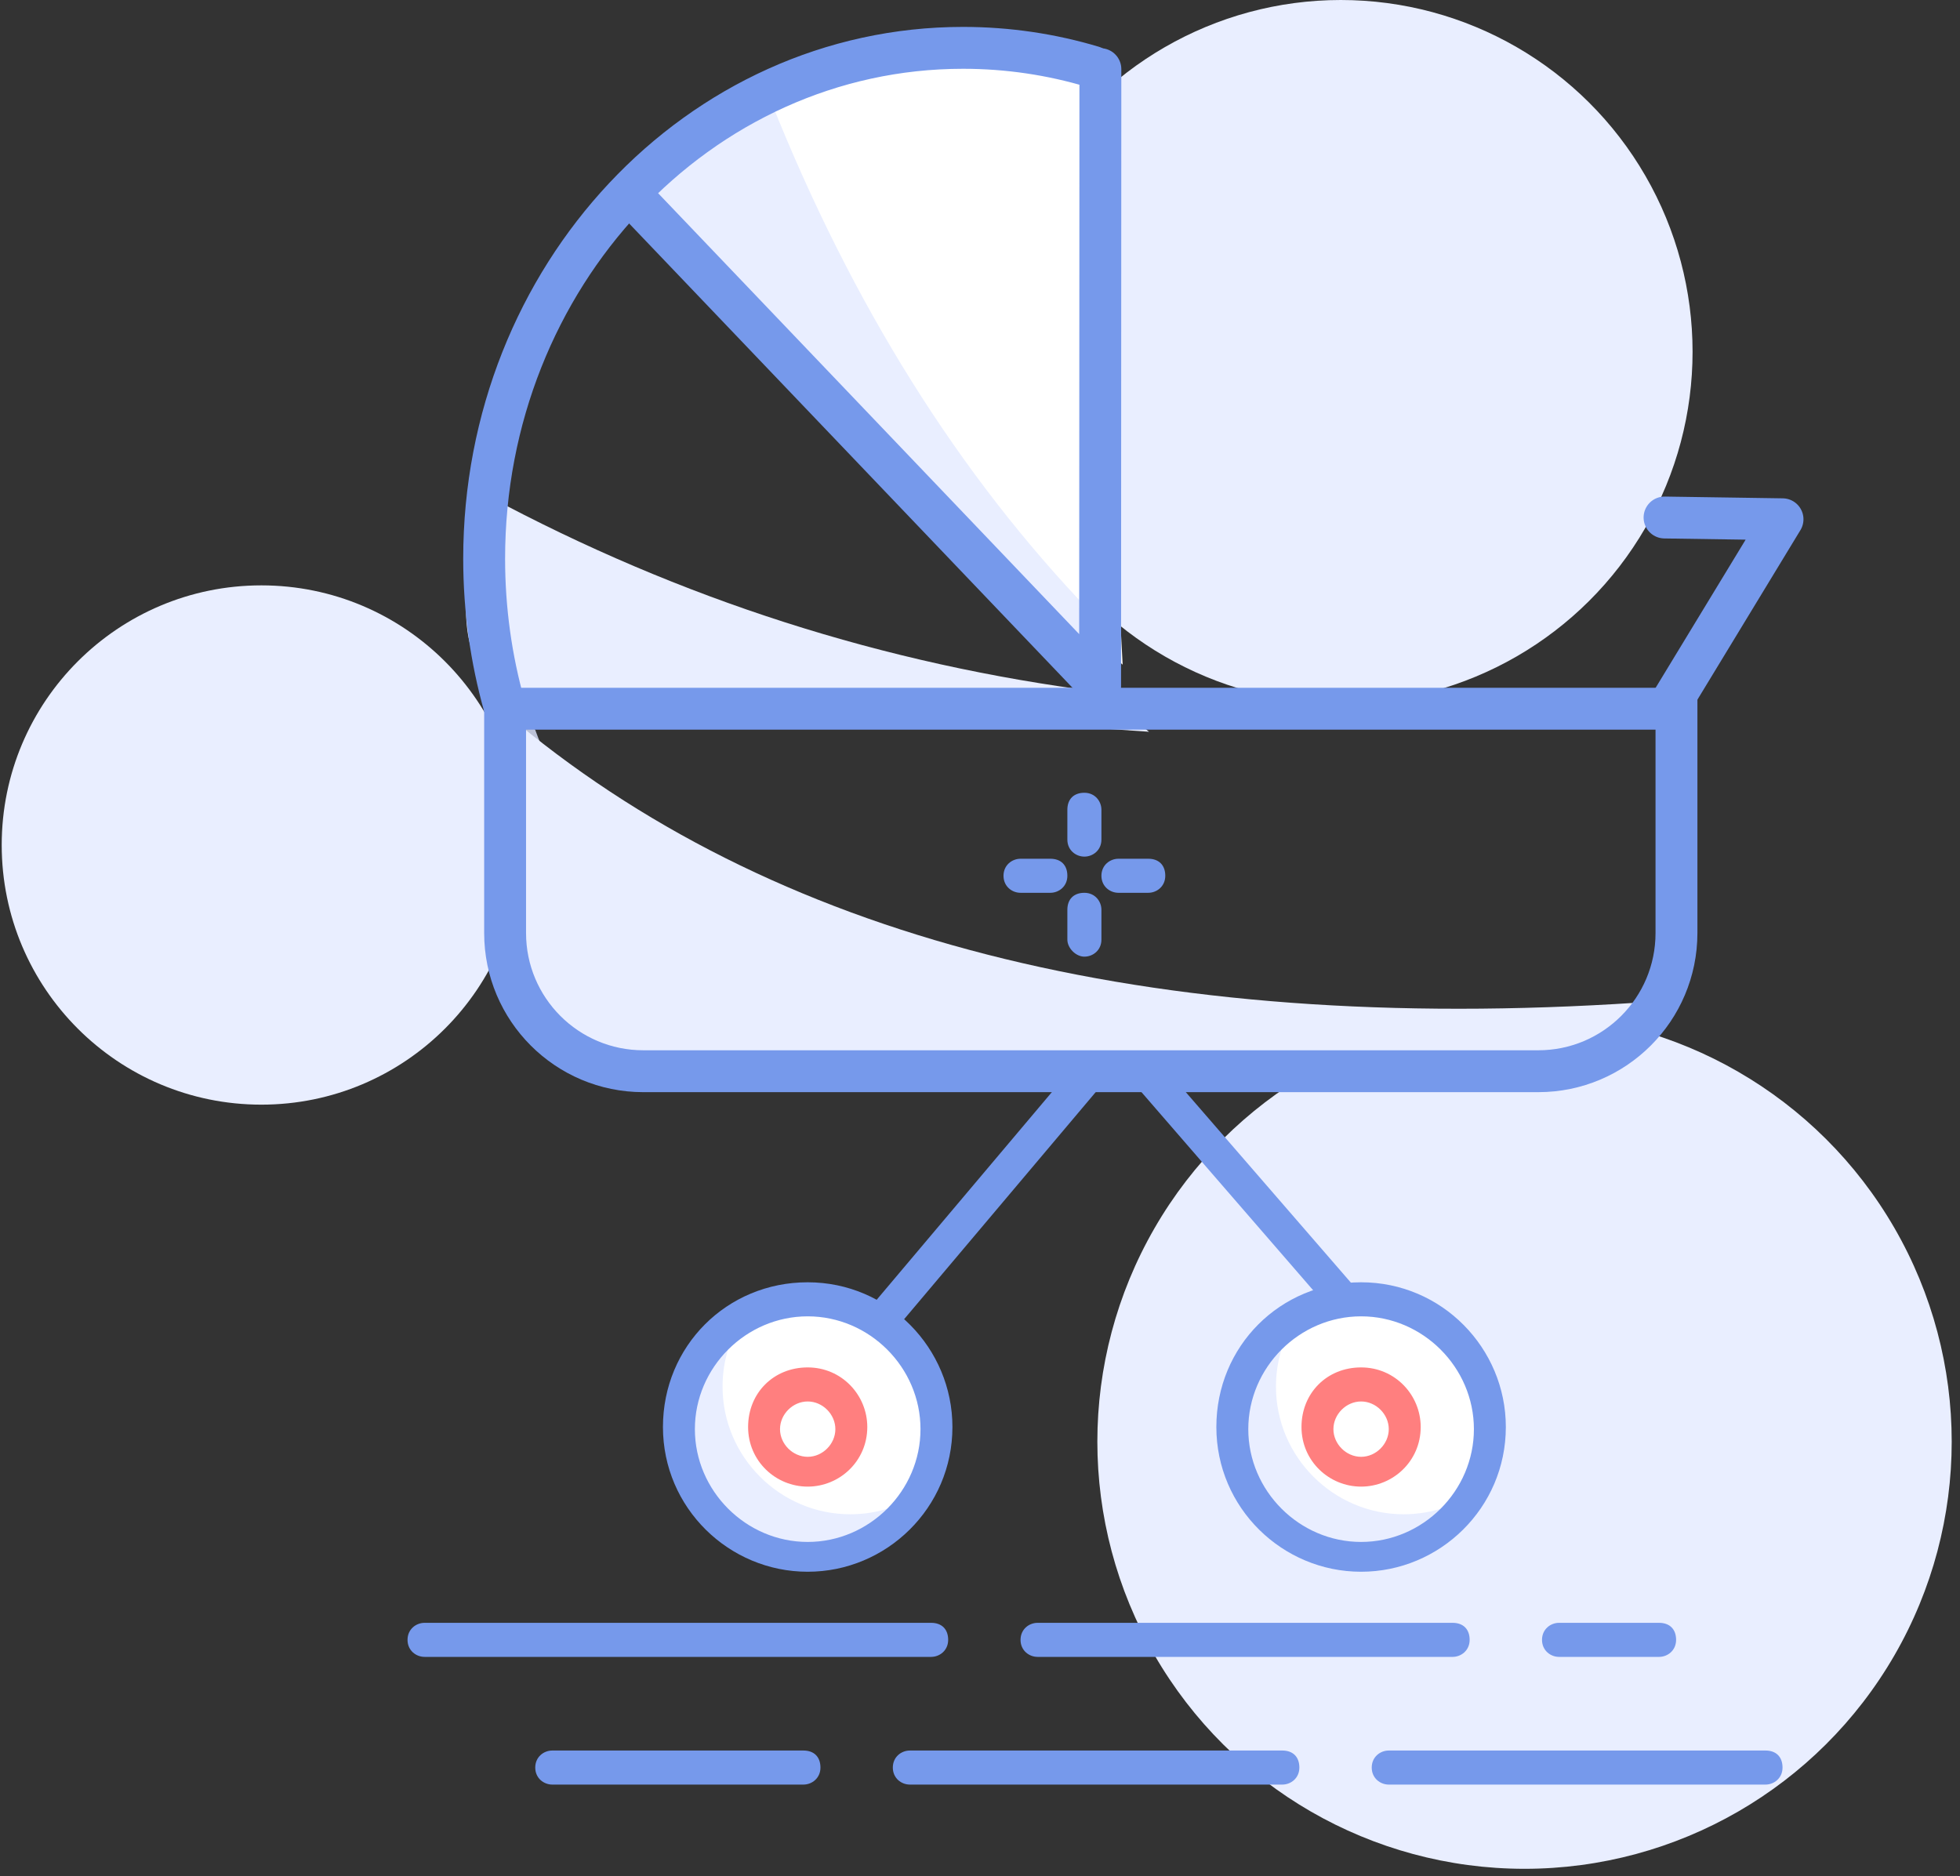 <?xml version="1.0" encoding="UTF-8"?>
<svg width="117px" height="112px" viewBox="0 0 117 112" version="1.1" xmlns="http://www.w3.org/2000/svg" xmlns:xlink="http://www.w3.org/1999/xlink">
    <rect x="0" y="0" width="117" height="112" fill="#333333" stroke="none"/>
    <!-- Generator: Sketch 64 (93537) - https://sketch.com -->
    <title>icon-Grosses Sortiment@2x</title>
    <desc>Created with Sketch.</desc>
    <g id="Landing" stroke="none" stroke-width="1" fill="none" fill-rule="evenodd">
        <g id="Topbaby-UI-Main" transform="translate(-765, -1027)">
            <g id="2-screen" transform="translate(220, 681)">
                <g id="Grosses-Sortiment" transform="translate(515, 316)">
                    <g id="icon-Grosses-Sortiment" transform="translate(88.478, 86) scale(-1, 1) translate(-88.478, -86) translate(29.978, 30)">
                        <circle id="Oval-Copy-6" fill="#E9EEFF" fill-rule="nonzero" transform="translate(36.942, 21) rotate(-90) translate(-36.942, -21) " cx="36.942" cy="21" r="21"></circle>
                        <polygon id="Path-9" fill="#FFFFFF" transform="translate(64.967, 21.653) scale(-1, 1) rotate(-3) translate(-64.967, -21.653) " points="50.927 12.36 79.007 40.44 79.007 4.683 70.185 2.867 62.161 4.683"></polygon>
                        <circle id="Oval-Copy-7" fill="#E9EEFF" fill-rule="nonzero" transform="translate(101.376, 50.445) rotate(-90) translate(-101.376, -50.445) " cx="101.376" cy="50.445" r="15.5"></circle>
                        <circle id="Oval-Copy-8" fill="#E9EEFF" fill-rule="nonzero" transform="translate(25.973, 86.063) rotate(-90) translate(-25.973, -86.063) " cx="25.973" cy="86.063" r="25.5"></circle>
                        <path d="M46.165,63.844 C68.262,60.92 81.216,54.163 85.027,43.574 C86.457,42.083 87.073,44.986 86.875,52.281 L84.011,59.985 L79.31,63.844 L46.165,63.844 Z" id="Path-6" fill="#BDC3D8"></path>
                        <path d="M51.865,36.547 C59.743,28.349 66.096,18.207 70.924,6.123 C76.004,9.248 78.799,10.908 79.31,11.103 L51.292,40.973 L51.865,36.547 Z" id="Path-4" fill="#E9EEFF"></path>
                        <path d="M57.432,53.267 C66.233,43.741 73.048,32.935 77.877,20.851 C82.956,23.976 85.298,26.968 84.9,29.827 L56.7,56.988 L57.432,53.267 Z" id="Path-4-Copy" fill="#E9EEFF" transform="translate(70.821, 38.92) rotate(40) translate(-70.821, -38.92) "></path>
                        <g id="Group-3" transform="translate(27.089, 76.549)" fill-rule="nonzero">
                            <circle id="Oval" fill="#FFFFFF" cx="8.64" cy="8.767" r="7.623"></circle>
                            <path d="M12.579,2.287 C13.341,3.431 13.722,4.828 13.722,6.226 C13.722,10.419 10.292,13.849 6.099,13.849 C4.701,13.849 3.303,13.468 2.16,12.706 C3.558,14.866 5.845,16.39 8.64,16.39 C12.833,16.39 16.263,12.96 16.263,8.767 C16.263,5.972 14.866,3.558 12.579,2.287 Z" id="Path" fill="#E9EEFF"></path>
                            <path d="M8.64,17.28 C3.939,17.28 -3.83688739e-14,13.468 -3.83688739e-14,8.64 C-3.83688739e-14,3.939 3.812,-6.99667701e-14 8.64,-6.99667701e-14 C13.468,-6.99667701e-14 17.28,3.812 17.28,8.64 C17.28,13.468 13.341,17.28 8.64,17.28 Z M8.64,2.033 C4.955,2.033 1.906,5.082 1.906,8.767 C1.906,12.452 4.955,15.501 8.64,15.501 C12.325,15.501 15.374,12.452 15.374,8.767 C15.374,5.082 12.325,2.033 8.64,2.033 Z" id="Shape" fill="#7699EB"></path>
                            <path d="M8.64,12.198 C6.734,12.198 5.082,10.673 5.082,8.64 C5.082,6.734 6.607,5.082 8.64,5.082 C10.673,5.082 12.198,6.607 12.198,8.64 C12.198,10.673 10.546,12.198 8.64,12.198 Z M8.64,7.115 C7.751,7.115 6.988,7.878 6.988,8.767 C6.988,9.656 7.751,10.419 8.64,10.419 C9.529,10.419 10.292,9.656 10.292,8.767 C10.292,7.878 9.529,7.115 8.64,7.115 Z" id="Shape" fill="#FF7F7F"></path>
                            <circle id="Oval" fill="#FFFFFF" cx="41.675" cy="8.767" r="7.623"></circle>
                            <path d="M45.614,2.287 C46.376,3.431 46.757,4.828 46.757,6.226 C46.757,10.419 43.327,13.849 39.134,13.849 C37.736,13.849 36.338,13.468 35.195,12.706 C36.593,14.866 38.88,16.39 41.675,16.39 C45.868,16.39 49.298,12.96 49.298,8.767 C49.298,5.972 47.901,3.558 45.614,2.287 Z" id="Path" fill="#E9EEFF"></path>
                            <path d="M41.675,17.28 C36.974,17.28 33.035,13.468 33.035,8.64 C33.035,3.939 36.847,5.07823332e-13 41.675,5.07823332e-13 C46.503,5.07823332e-13 50.315,3.812 50.315,8.64 C50.315,13.468 46.376,17.28 41.675,17.28 Z M41.675,2.033 C37.99,2.033 34.941,5.082 34.941,8.767 C34.941,12.452 37.99,15.501 41.675,15.501 C45.359,15.501 48.409,12.452 48.409,8.767 C48.409,5.082 45.359,2.033 41.675,2.033 Z" id="Shape" fill="#7699EB"></path>
                            <path d="M41.675,12.198 C39.769,12.198 38.117,10.673 38.117,8.64 C38.117,6.734 39.642,5.082 41.675,5.082 C43.708,5.082 45.232,6.607 45.232,8.64 C45.232,10.673 43.581,12.198 41.675,12.198 Z M41.675,7.115 C40.785,7.115 40.023,7.878 40.023,8.767 C40.023,9.656 40.785,10.419 41.675,10.419 C42.564,10.419 43.327,9.656 43.327,8.767 C43.327,7.878 42.564,7.115 41.675,7.115 Z" id="Shape" fill="#FF7F7F"></path>
                        </g>
                        <path d="M91.634,98.912 L61.395,98.912 C60.887,98.912 60.378,98.53 60.378,97.895 C60.378,97.26 60.759,96.879 61.395,96.879 L91.634,96.879 C92.143,96.879 92.651,97.26 92.651,97.895 C92.651,98.53 92.143,98.912 91.634,98.912 Z" id="Path-Copy-35" fill="#7699EB" fill-rule="nonzero"></path>
                        <path d="M55.042,98.912 L30.266,98.912 C29.757,98.912 29.249,98.53 29.249,97.895 C29.249,97.26 29.63,96.879 30.266,96.879 L55.042,96.879 C55.55,96.879 56.058,97.26 56.058,97.895 C56.058,98.53 55.55,98.912 55.042,98.912 Z" id="Path-Copy-36" fill="#7699EB" fill-rule="nonzero"></path>
                        <path d="M23.913,98.912 L17.941,98.912 C17.433,98.912 16.925,98.53 16.925,97.895 C16.925,97.26 17.306,96.879 17.941,96.879 L23.913,96.879 C24.421,96.879 24.929,97.26 24.929,97.895 C24.929,98.53 24.421,98.912 23.913,98.912 Z" id="Path-Copy-37" fill="#7699EB" fill-rule="nonzero"></path>
                        <path d="M84.011,106.535 L69.018,106.535 C68.51,106.535 68.002,106.154 68.002,105.519 C68.002,104.883 68.383,104.502 69.018,104.502 L84.011,104.502 C84.519,104.502 85.027,104.883 85.027,105.519 C85.027,106.154 84.519,106.535 84.011,106.535 Z" id="Path-Copy-38" fill="#7699EB" fill-rule="nonzero"></path>
                        <path d="M62.665,106.535 L40.43,106.535 C39.922,106.535 39.414,106.154 39.414,105.519 C39.414,104.883 39.795,104.502 40.43,104.502 L62.665,104.502 C63.174,104.502 63.682,104.883 63.682,105.519 C63.682,106.154 63.174,106.535 62.665,106.535 Z" id="Path-Copy-39" fill="#7699EB" fill-rule="nonzero"></path>
                        <path d="M34.077,106.535 L11.588,106.535 C11.08,106.535 10.572,106.154 10.572,105.519 C10.572,104.883 10.953,104.502 11.588,104.502 L34.077,104.502 C34.586,104.502 35.094,104.883 35.094,105.519 C35.094,106.154 34.586,106.535 34.077,106.535 Z" id="Path-Copy-40" fill="#7699EB" fill-rule="nonzero"></path>
                        <path d="M50.214,53.298 L48.435,53.298 C47.927,53.298 47.418,52.917 47.418,52.281 C47.418,51.646 47.8,51.265 48.435,51.265 L50.214,51.265 C50.722,51.265 51.23,51.646 51.23,52.281 C51.23,52.917 50.722,53.298 50.214,53.298 Z" id="Path-Copy-41" fill="#7699EB" fill-rule="nonzero"></path>
                        <path d="M56.058,53.298 L54.28,53.298 C53.771,53.298 53.263,52.917 53.263,52.281 C53.263,51.646 53.644,51.265 54.28,51.265 L56.058,51.265 C56.567,51.265 57.075,51.646 57.075,52.281 C57.075,52.917 56.567,53.298 56.058,53.298 Z" id="Path-Copy-42" fill="#7699EB" fill-rule="nonzero"></path>
                        <path d="M52.247,57.11 C51.738,57.11 51.23,56.728 51.23,56.093 L51.23,54.314 C51.23,53.806 51.611,53.298 52.247,53.298 C52.882,53.298 53.263,53.679 53.263,54.314 L53.263,56.093 C53.263,56.601 52.755,57.11 52.247,57.11 Z" id="Path-Copy-43" fill="#7699EB" fill-rule="nonzero"></path>
                        <path d="M52.247,51.138 C51.738,51.138 51.23,50.757 51.23,50.122 L51.23,48.343 C51.23,47.834 51.611,47.326 52.247,47.326 C52.882,47.326 53.263,47.707 53.263,48.343 L53.263,50.122 C53.263,50.757 52.755,51.138 52.247,51.138 Z" id="Path-Copy-44" fill="#7699EB" fill-rule="nonzero"></path>
                        <path d="M86.875,42.127 C87.657,39.347 88.077,36.401 88.077,33.35 C88.077,16.509 75.278,2.856 59.489,2.856 C56.804,2.856 54.205,3.251 51.742,3.989" id="Path" stroke="#7699EB" stroke-width="2.5" stroke-linecap="round" stroke-linejoin="round"></path>
                        <polyline id="Path-3" stroke="#7699EB" stroke-width="2.5" stroke-linecap="round" stroke-linejoin="round" points="51.292 4.127 51.308 40.974 78.705 12.283"></polyline>
                        <polyline id="Path-2" stroke="#7699EB" stroke-width="2.5" stroke-linecap="round" stroke-linejoin="round" points="17.414 42.26 10.572 30.999 17.615 30.894"></polyline>
                        <line x1="36.998" y1="77.336" x2="48.689" y2="63.844" id="Path-5" stroke="#7699EB" stroke-width="2" stroke-linecap="round" stroke-linejoin="round"></line>
                        <line x1="52.088" y1="78.606" x2="64.192" y2="64.258" id="Path-5" stroke="#7699EB" stroke-width="2" stroke-linecap="round" stroke-linejoin="round" transform="translate(58.14, 71.432) scale(-1, 1) translate(-58.14, -71.432) "></line>
                        <path d="M17.851,59.76 C47.304,61.933 70.041,56.411 86.063,43.195 C87.303,46.209 87.574,50.579 86.875,56.306 C85.782,60.303 84.143,62.65 81.957,63.347 C79.772,64.044 77.619,64.21 75.498,63.844 C42.741,64.217 25.714,64.217 24.418,63.844 C23.122,63.47 21.774,62.93 20.374,62.222 L17.851,59.76 Z" id="Path-7" fill="#E9EEFF"></path>
                        <path d="M78.577,42.309 L25.154,42.309 C22.876,42.309 20.813,43.232 19.32,44.725 C17.828,46.218 16.904,48.28 16.904,50.559 L16.904,63.95 L86.827,63.95 L86.827,50.559 C86.827,48.28 85.903,46.218 84.41,44.725 C82.918,43.232 80.855,42.309 78.577,42.309 Z" id="Rectangle" stroke="#7699EB" stroke-width="2.5" transform="translate(51.865, 53.129) rotate(-180) translate(-51.865, -53.129) "></path>
                    </g>
                </g>
            </g>
        </g>
    </g>
</svg>